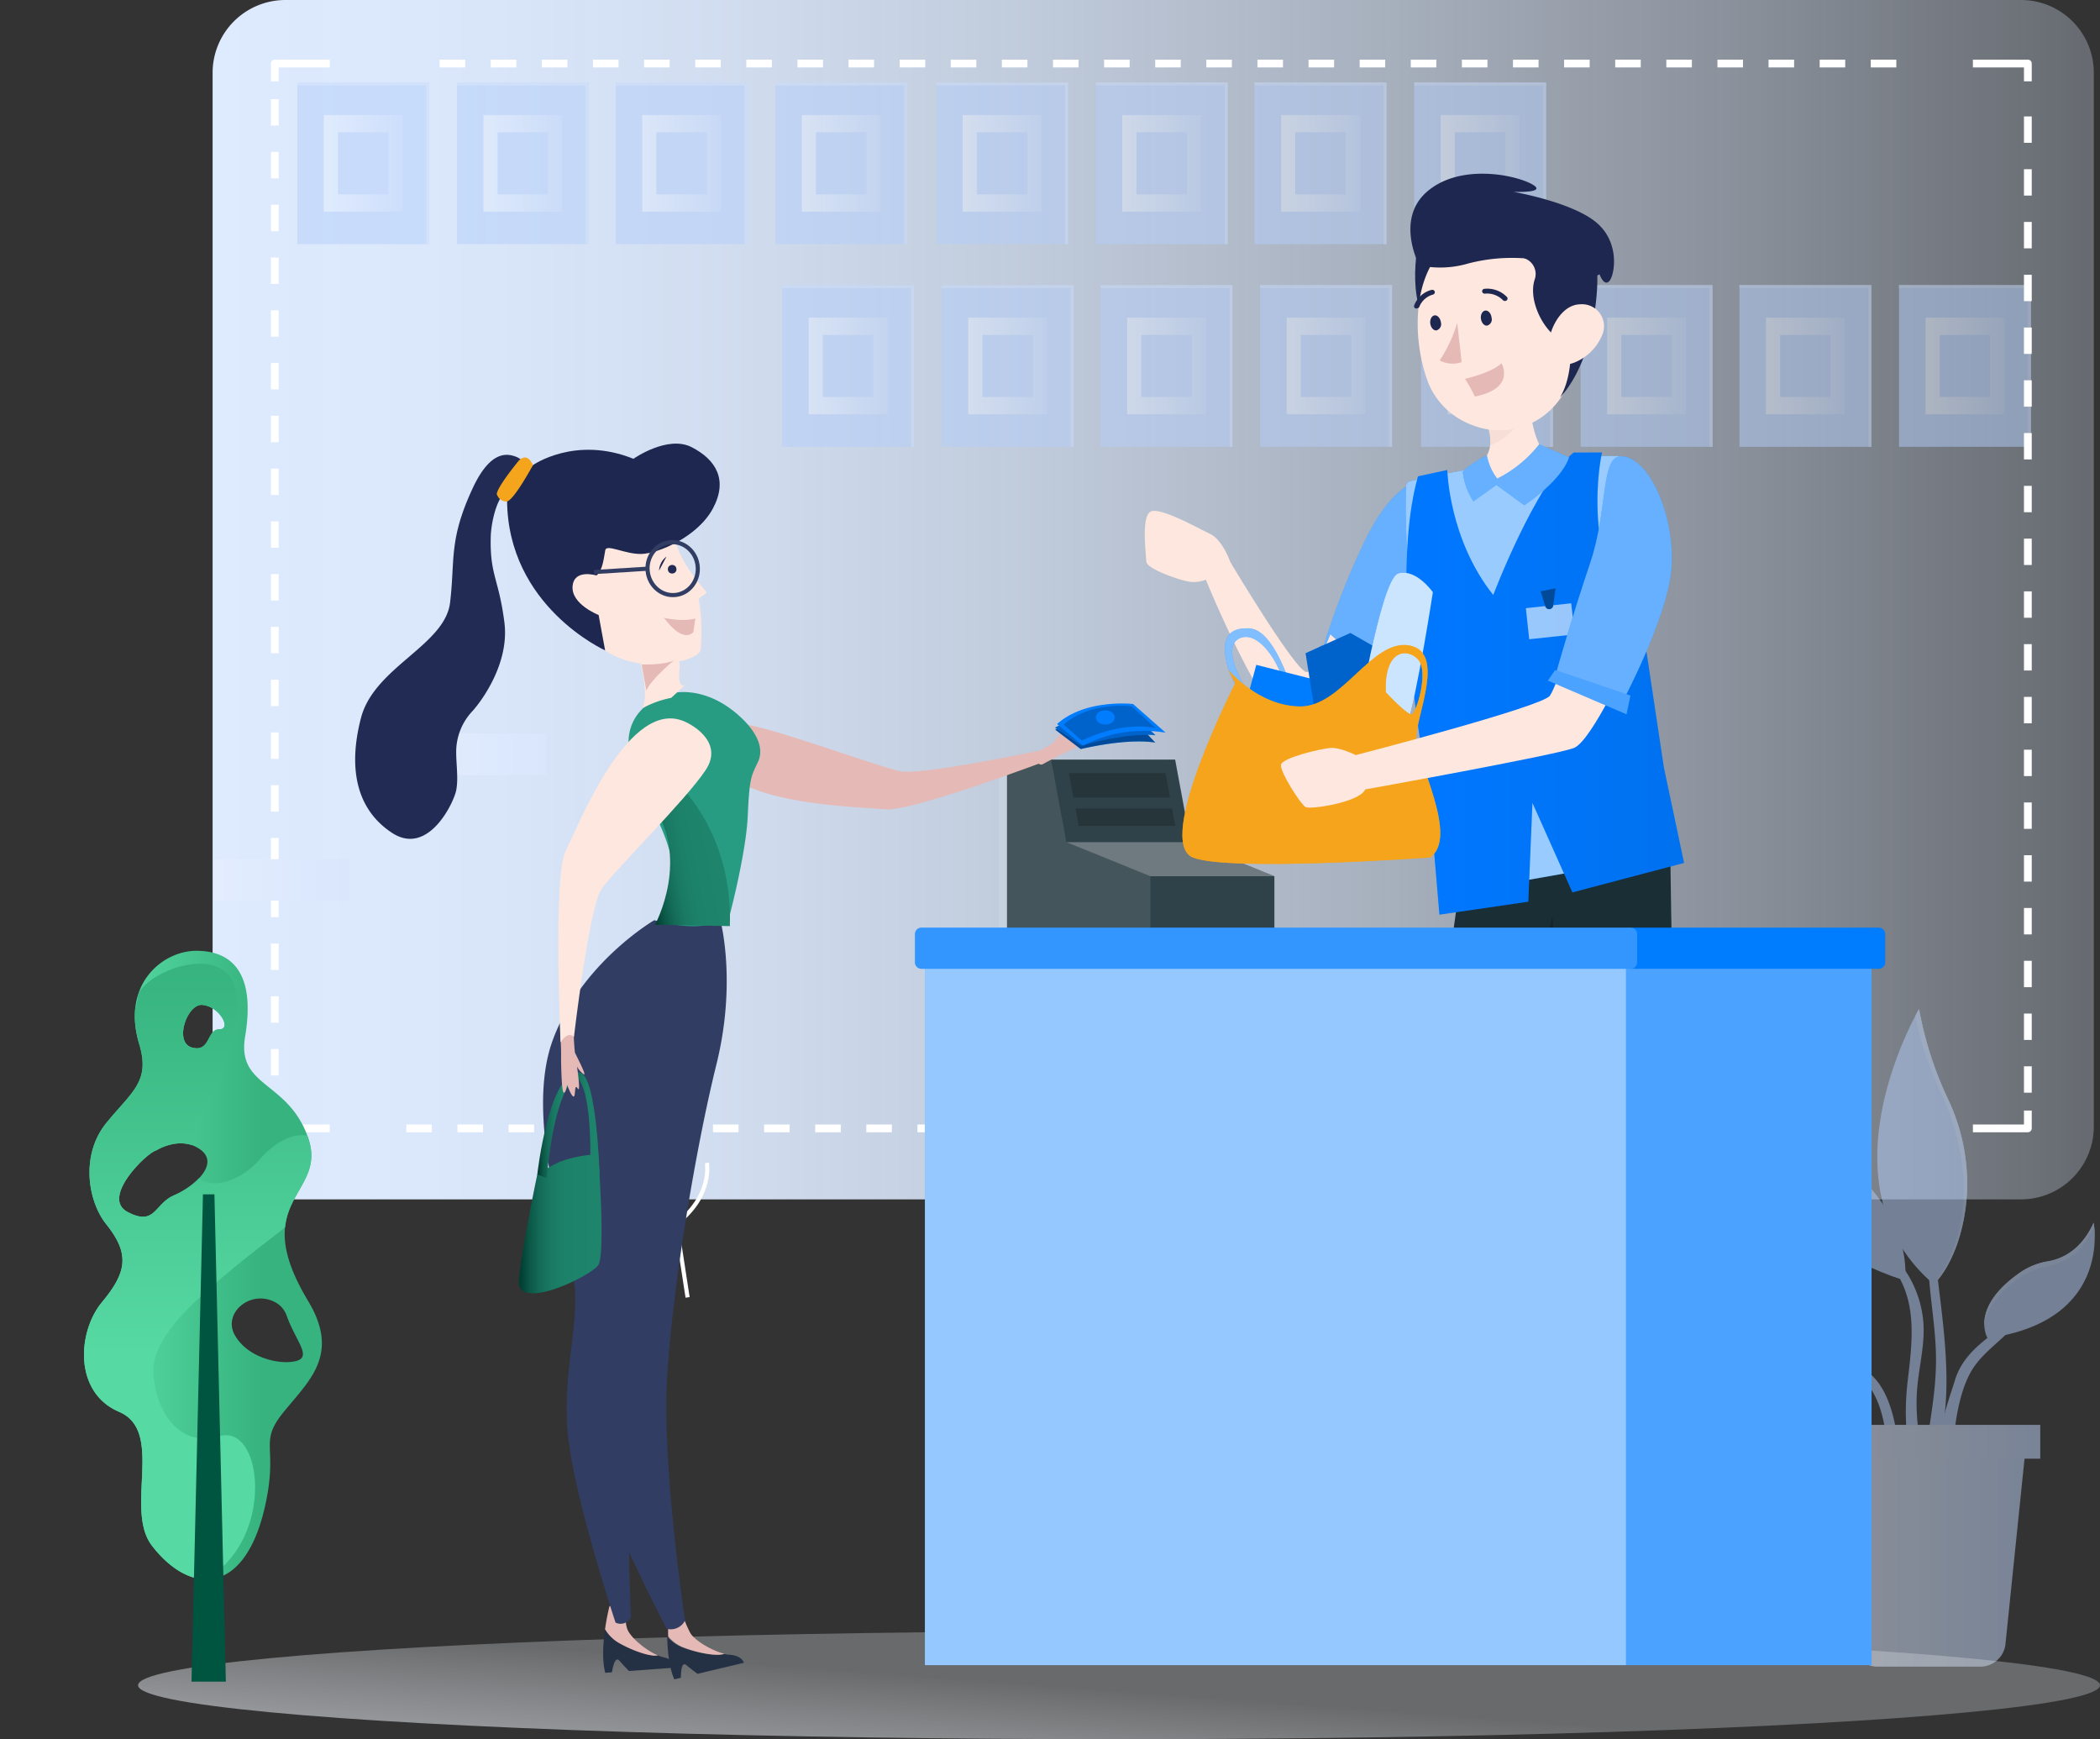 <svg xmlns="http://www.w3.org/2000/svg" xmlns:xlink="http://www.w3.org/1999/xlink" viewBox="0 0 507.83 420.534"><rect x="0" y="0" width="507.83" height="420.534" fill="#333333" stroke="none"/><defs><linearGradient id="b209d393-6e9f-41e7-9b50-b031e003375a" x1="-10.623" y1="357.897" x2="46.904" y2="357.897" gradientUnits="userSpaceOnUse"><stop offset="0.379" stop-color="#57d9a3"/><stop offset="1" stop-color="#36b37e"/></linearGradient><linearGradient id="e05b24f6-d194-46b0-8f41-f62e8d4bb49d" x1="51.413" y1="145" x2="506.332" y2="145" gradientUnits="userSpaceOnUse"><stop offset="0" stop-color="#deebff"/><stop offset="0.12" stop-color="#deebff" stop-opacity="0.98"/><stop offset="0.28" stop-color="#deebff" stop-opacity="0.92"/><stop offset="0.44" stop-color="#deebff" stop-opacity="0.82"/><stop offset="0.62" stop-color="#deebff" stop-opacity="0.68"/><stop offset="0.81" stop-color="#deebff" stop-opacity="0.51"/><stop offset="1" stop-color="#deebff" stop-opacity="0.3"/></linearGradient><linearGradient id="a9fc60d4-34ea-4f09-a5aa-98d36a122e4e" x1="116.9" y1="39.49" x2="135.959" y2="39.49" gradientUnits="userSpaceOnUse"><stop offset="0" stop-color="#e3edfe"/><stop offset="1" stop-color="#bfd5fb"/></linearGradient><linearGradient id="b5a81921-4a65-4a79-88dd-bf0305f16a6e" x1="78.31" y1="39.49" x2="97.368" y2="39.49" xlink:href="#a9fc60d4-34ea-4f09-a5aa-98d36a122e4e"/><linearGradient id="b40f6878-5b1e-420e-afd4-921c6a759ce6" x1="193.9" y1="39.49" x2="212.959" y2="39.49" xlink:href="#a9fc60d4-34ea-4f09-a5aa-98d36a122e4e"/><linearGradient id="fe498595-b675-4187-94d6-59bfbe2ff393" x1="155.31" y1="39.49" x2="174.368" y2="39.49" xlink:href="#a9fc60d4-34ea-4f09-a5aa-98d36a122e4e"/><linearGradient id="fa0f2d13-c7ab-4083-aba9-d686ffb94181" x1="271.4" y1="39.49" x2="290.459" y2="39.49" xlink:href="#a9fc60d4-34ea-4f09-a5aa-98d36a122e4e"/><linearGradient id="b557a331-aa17-4944-abd1-7618f26e235f" x1="232.81" y1="39.49" x2="251.868" y2="39.49" xlink:href="#a9fc60d4-34ea-4f09-a5aa-98d36a122e4e"/><linearGradient id="e09c04ae-6450-46b6-8c48-efc8875a44b5" x1="348.4" y1="39.49" x2="367.459" y2="39.49" xlink:href="#a9fc60d4-34ea-4f09-a5aa-98d36a122e4e"/><linearGradient id="adca04a7-c872-4aaa-a9ae-9426661bcfec" x1="309.81" y1="39.49" x2="328.868" y2="39.49" xlink:href="#a9fc60d4-34ea-4f09-a5aa-98d36a122e4e"/><linearGradient id="e19c6f69-a594-42b1-93fe-cf2e481b5b07" x1="234.15" y1="88.49" x2="253.209" y2="88.49" xlink:href="#a9fc60d4-34ea-4f09-a5aa-98d36a122e4e"/><linearGradient id="fbe63766-e38d-422c-a999-bf87fc075356" x1="195.56" y1="88.49" x2="214.618" y2="88.49" xlink:href="#a9fc60d4-34ea-4f09-a5aa-98d36a122e4e"/><linearGradient id="bbbcfb68-ddcd-4d97-aa97-d39613ccd54a" x1="311.15" y1="88.49" x2="330.209" y2="88.49" xlink:href="#a9fc60d4-34ea-4f09-a5aa-98d36a122e4e"/><linearGradient id="e3a6b234-c436-4aae-bdda-36fb7e377857" x1="272.56" y1="88.49" x2="291.618" y2="88.49" xlink:href="#a9fc60d4-34ea-4f09-a5aa-98d36a122e4e"/><linearGradient id="e0627275-35fa-4296-8bc9-472e6fd5f27b" x1="388.65" y1="88.49" x2="407.709" y2="88.49" xlink:href="#a9fc60d4-34ea-4f09-a5aa-98d36a122e4e"/><linearGradient id="a325b3ee-18bf-429f-8b62-6e840377039a" x1="350.06" y1="88.49" x2="369.118" y2="88.49" xlink:href="#a9fc60d4-34ea-4f09-a5aa-98d36a122e4e"/><linearGradient id="eb6fb7c1-d120-41e7-a249-6267d2c0ae76" x1="465.65" y1="88.49" x2="484.709" y2="88.49" xlink:href="#a9fc60d4-34ea-4f09-a5aa-98d36a122e4e"/><linearGradient id="e8d0b552-2c58-4f63-9578-50812af4b00f" x1="427.06" y1="88.49" x2="446.118" y2="88.49" xlink:href="#a9fc60d4-34ea-4f09-a5aa-98d36a122e4e"/><linearGradient id="e7c3d682-812f-4036-a537-2b780ce5dcf7" x1="424.926" y1="426.909" x2="473.873" y2="426.909" xlink:href="#a9fc60d4-34ea-4f09-a5aa-98d36a122e4e"/><linearGradient id="bc9fb2c1-dc58-40bc-b44a-1b4f75383c27" x1="438.045" y1="348.617" x2="493.38" y2="348.617" xlink:href="#a9fc60d4-34ea-4f09-a5aa-98d36a122e4e"/><linearGradient id="b29c6799-c537-4055-b971-3de5cb92e1e8" x1="99.465" y1="182.394" x2="132.164" y2="182.394" gradientUnits="userSpaceOnUse"><stop offset="0" stop-color="#e3edfe"/><stop offset="1" stop-color="#d9e6fc"/></linearGradient><linearGradient id="fcd49a74-d621-4427-ba8f-69bd142cbedc" x1="51.688" y1="212.762" x2="84.387" y2="212.762" xlink:href="#b29c6799-c537-4055-b971-3de5cb92e1e8"/><linearGradient id="ab9b5536-4caa-4b05-9ff0-cdb4d0daffe9" x1="255.205" y1="54.745" x2="250.561" y2="-7.72" gradientTransform="matrix(1, 0, 0, -1, 16.313, 450)" gradientUnits="userSpaceOnUse"><stop offset="0.21" stop-color="#e5e8ec" stop-opacity="0.3"/><stop offset="0.79" stop-color="#cfd4db" stop-opacity="0.8"/></linearGradient><clipPath id="a3e7d8b5-d9cd-460a-8a07-a96784e122bb" transform="translate(16.313 -52)"><path d="M58.197,366.573c-14.888-24.746,4.847-25.63,0-39.476-4.862-13.889-17.312-12.079-15.234-24.452C45.599,286.939,39.5,281.897,31.19,281.897s-18.175,8.252-13.849,22.515c2.77,9.133-1.731,11.489-7.963,19.149s-4.501,18.854,0,24.452c5.813,7.229,4.912,11.707-1.039,18.854-5.886,7.07-6.925,21.8,4.155,26.514s1.151,23.603,7.963,32.406c9.348,12.079,22.505,12.079,27.352-9.722,3.247-14.603-1.731-15.025,4.501-22.684S65.958,379.473,58.197,366.573ZM14.571,345.067c-6.707-3.516,4.894-14.536,6.843-14.868,0,0,5.81-3.75,10.684-.267,4.875,3.483-1.519,9.058-6.315,11.082C20.987,343.039,21.278,348.583,14.571,345.067Zm22.159-44.19c-3.116,0-2.077,5.597-6.578,4.419s-1.244-10.571,2.424-10.311C36.73,295.279,39.846,300.877,36.73,300.877Zm3.696,73.865c-2.834-5.165,3.581-10.804,9.444-8.045a5.831,5.831,0,0,1,3.132,3.411c2.424,6.776,6.925,10.606,1.039,11.195C49.905,381.717,43.203,379.803,40.426,374.742Z" fill="url(#b209d393-6e9f-41e7-9b50-b031e003375a)"/></clipPath><linearGradient id="e78dccdc-be7c-4a99-9190-d0fe5365d69c" x1="23.153" y1="436.802" x2="23.153" y2="285.031" xlink:href="#b209d393-6e9f-41e7-9b50-b031e003375a"/><linearGradient id="e1bf85cc-b737-441d-a477-453c3e040734" x1="398.459" y1="312.203" x2="432.463" y2="312.203" xlink:href="#a9fc60d4-34ea-4f09-a5aa-98d36a122e4e"/><linearGradient id="a028e393-3a4f-4a4b-a42e-d3e36d21ca74" x1="416.552" y1="278.39" x2="423.013" y2="278.39" xlink:href="#a9fc60d4-34ea-4f09-a5aa-98d36a122e4e"/><linearGradient id="f35b4444-a1a3-485e-bc9a-bdd7bb5bf6cc" x1="432.227" y1="278.39" x2="438.689" y2="278.39" xlink:href="#a9fc60d4-34ea-4f09-a5aa-98d36a122e4e"/><linearGradient id="efd9f3a0-06f4-4368-9f23-cfcf037ae7d9" x1="392.446" y1="309.767" x2="423.919" y2="309.767" xlink:href="#a9fc60d4-34ea-4f09-a5aa-98d36a122e4e"/><linearGradient id="a90793bc-70b7-4e1c-95b7-595024670512" x1="394.309" y1="307.273" x2="418.581" y2="307.273" xlink:href="#a9fc60d4-34ea-4f09-a5aa-98d36a122e4e"/><linearGradient id="e0877370-adf9-4bbe-8bdf-bc142c7fe5ef" x1="395.657" y1="309.886" x2="418.131" y2="309.886" xlink:href="#a9fc60d4-34ea-4f09-a5aa-98d36a122e4e"/><linearGradient id="bbbc8e38-e7a8-4ffd-8a18-5811e1f559bb" x1="396.289" y1="312.498" x2="417.541" y2="312.498" xlink:href="#a9fc60d4-34ea-4f09-a5aa-98d36a122e4e"/><linearGradient id="e8ba99d9-0bc5-4f21-baad-146d75bdb5b0" x1="323.783" y1="217.283" x2="390.932" y2="217.283" gradientUnits="userSpaceOnUse"><stop offset="0.1" stop-color="#0065ff"/><stop offset="1" stop-color="#0049b0"/></linearGradient><linearGradient id="b0e11eb1-521c-4492-85f0-8c6510f427fb" x1="225.159" y1="254.435" x2="244.242" y2="254.435" gradientTransform="translate(-131.1 54.637) rotate(-11.179)" gradientUnits="userSpaceOnUse"><stop offset="0.025" stop-color="#023f32"/><stop offset="0.026" stop-color="#023f32"/><stop offset="0.136" stop-color="#0c5847"/><stop offset="0.258" stop-color="#146c58"/><stop offset="0.399" stop-color="#1a7a63"/><stop offset="0.574" stop-color="#1d826a"/><stop offset="0.89" stop-color="#1e846c"/></linearGradient><linearGradient id="bc08ae8d-c7bb-48a8-981b-a5d4415c56f3" x1="121.514" y1="323.689" x2="128.671" y2="323.689" gradientTransform="matrix(1, 0, 0, 1, 0, 0)" xlink:href="#b0e11eb1-521c-4492-85f0-8c6510f427fb"/><linearGradient id="e7a3fff8-5253-4605-be33-7c971d4d722b" x1="109.144" y1="347.919" x2="129.162" y2="347.919" gradientTransform="matrix(1, 0, 0, 1, 0, 0)" xlink:href="#b0e11eb1-521c-4492-85f0-8c6510f427fb"/><linearGradient id="b64bb542-4224-4d63-bbb3-f3910f5e7678" x1="113.611" y1="324.088" x2="124.036" y2="324.088" gradientTransform="matrix(1, 0, 0, 1, 0, 0)" xlink:href="#b0e11eb1-521c-4492-85f0-8c6510f427fb"/></defs><g id="bec220da-29b3-4eee-98da-b1b82cfc7649" data-name="Layer 2"><path d="M69.014,0H488.73a17.601,17.601,0,0,1,17.601,17.601V272.399A17.601,17.601,0,0,1,488.73,290H69.014a17.601,17.601,0,0,1-17.601-17.601V17.601A17.601,17.601,0,0,1,69.014,0Z" fill="url(#e05b24f6-d194-46b0-8f41-f62e8d4bb49d)"/><g opacity="0.5"><rect x="110.488" y="19.945" width="31.884" height="39.089" fill="#b3cdfa"/><polygon points="110.488 19.945 110.488 20.658 141.658 20.658 141.658 59.034 142.371 59.034 142.371 19.945 110.488 19.945" fill="#cadcfb"/><rect x="116.9" y="27.807" width="19.059" height="23.366" fill="url(#a9fc60d4-34ea-4f09-a5aa-98d36a122e4e)"/><rect x="120.316" y="31.995" width="12.226" height="14.99" fill="#b3cdfa"/><rect x="71.897" y="19.945" width="31.884" height="39.089" fill="#b3cdfa"/><polygon points="71.897 19.945 71.897 20.658 103.068 20.658 103.068 59.034 103.781 59.034 103.781 19.945 71.897 19.945" fill="#cadcfb"/><rect x="78.31" y="27.807" width="19.059" height="23.366" fill="url(#b5a81921-4a65-4a79-88dd-bf0305f16a6e)"/><rect x="81.726" y="31.995" width="12.226" height="14.99" fill="#b3cdfa"/></g><g opacity="0.5"><rect x="187.488" y="19.945" width="31.884" height="39.089" fill="#b3cdfa"/><polygon points="187.488 19.945 187.488 20.658 218.658 20.658 218.658 59.034 219.371 59.034 219.371 19.945 187.488 19.945" fill="#cadcfb"/><rect x="193.9" y="27.807" width="19.059" height="23.366" fill="url(#b40f6878-5b1e-420e-afd4-921c6a759ce6)"/><rect x="197.316" y="31.995" width="12.226" height="14.99" fill="#b3cdfa"/><rect x="148.897" y="19.945" width="31.884" height="39.089" fill="#b3cdfa"/><polygon points="148.897 19.945 148.897 20.658 180.068 20.658 180.068 59.034 180.781 59.034 180.781 19.945 148.897 19.945" fill="#cadcfb"/><rect x="155.31" y="27.807" width="19.059" height="23.366" fill="url(#fe498595-b675-4187-94d6-59bfbe2ff393)"/><rect x="158.726" y="31.995" width="12.226" height="14.99" fill="#b3cdfa"/></g><g opacity="0.5"><rect x="264.988" y="19.945" width="31.884" height="39.089" fill="#b3cdfa"/><polygon points="264.988 19.945 264.988 20.658 296.158 20.658 296.158 59.034 296.871 59.034 296.871 19.945 264.988 19.945" fill="#cadcfb"/><rect x="271.4" y="27.807" width="19.059" height="23.366" fill="url(#fa0f2d13-c7ab-4083-aba9-d686ffb94181)"/><rect x="274.816" y="31.995" width="12.226" height="14.99" fill="#b3cdfa"/><rect x="226.397" y="19.945" width="31.884" height="39.089" fill="#b3cdfa"/><polygon points="226.397 19.945 226.397 20.658 257.568 20.658 257.568 59.034 258.281 59.034 258.281 19.945 226.397 19.945" fill="#cadcfb"/><rect x="232.81" y="27.807" width="19.059" height="23.366" fill="url(#b557a331-aa17-4944-abd1-7618f26e235f)"/><rect x="236.226" y="31.995" width="12.226" height="14.99" fill="#b3cdfa"/></g><g opacity="0.5"><rect x="341.988" y="19.945" width="31.884" height="39.089" fill="#b3cdfa"/><polygon points="341.988 19.945 341.988 20.658 373.158 20.658 373.158 59.034 373.871 59.034 373.871 19.945 341.988 19.945" fill="#cadcfb"/><rect x="348.4" y="27.807" width="19.059" height="23.366" fill="url(#e09c04ae-6450-46b6-8c48-efc8875a44b5)"/><rect x="351.816" y="31.995" width="12.226" height="14.99" fill="#b3cdfa"/><rect x="303.397" y="19.945" width="31.884" height="39.089" fill="#b3cdfa"/><polygon points="303.397 19.945 303.397 20.658 334.568 20.658 334.568 59.034 335.281 59.034 335.281 19.945 303.397 19.945" fill="#cadcfb"/><rect x="309.81" y="27.807" width="19.059" height="23.366" fill="url(#adca04a7-c872-4aaa-a9ae-9426661bcfec)"/><rect x="313.226" y="31.995" width="12.226" height="14.99" fill="#b3cdfa"/></g><polygon points="308.175 231.75 243.516 231.75 243.516 183.677 284.175 183.677 287.868 203.626 308.175 211.866 308.175 231.75" fill="#1a2e35"/><polygon points="308.175 231.75 243.516 231.75 243.516 183.677 284.175 183.677 287.868 203.626 308.175 211.866 308.175 231.75" fill="#fff" opacity="0.1" style="isolation:isolate"/><polygon points="278.175 231.75 241.516 231.75 241.516 183.677 254.175 183.677 257.868 203.626 278.175 211.866 278.175 231.75" fill="#fff" opacity="0.1" style="isolation:isolate"/><polygon points="282.941 192.849 281.848 186.936 258.487 186.936 259.58 192.849 282.941 192.849" opacity="0.2" style="isolation:isolate"/><polygon points="260.067 195.486 260.846 199.706 284.21 199.706 283.429 195.486 260.067 195.486" opacity="0.2" style="isolation:isolate"/><polygon points="257.868 203.626 287.868 203.626 308.175 211.866 278.175 211.866 257.868 203.626" fill="#fff" opacity="0.3" style="isolation:isolate"/><g opacity="0.5"><rect x="227.738" y="68.945" width="31.884" height="39.089" fill="#b3cdfa"/><polygon points="227.738 68.945 227.738 69.658 258.908 69.658 258.908 108.034 259.621 108.034 259.621 68.945 227.738 68.945" fill="#cadcfb"/><rect x="234.15" y="76.807" width="19.059" height="23.366" fill="url(#e19c6f69-a594-42b1-93fe-cf2e481b5b07)"/><rect x="237.566" y="80.995" width="12.226" height="14.99" fill="#b3cdfa"/><rect x="189.147" y="68.945" width="31.884" height="39.089" fill="#b3cdfa"/><polygon points="189.147 68.945 189.147 69.658 220.318 69.658 220.318 108.034 221.031 108.034 221.031 68.945 189.147 68.945" fill="#cadcfb"/><rect x="195.56" y="76.807" width="19.059" height="23.366" fill="url(#fbe63766-e38d-422c-a999-bf87fc075356)"/><rect x="198.976" y="80.995" width="12.226" height="14.99" fill="#b3cdfa"/></g><g opacity="0.5"><rect x="304.738" y="68.945" width="31.884" height="39.089" fill="#b3cdfa"/><polygon points="304.738 68.945 304.738 69.658 335.908 69.658 335.908 108.034 336.621 108.034 336.621 68.945 304.738 68.945" fill="#cadcfb"/><rect x="311.15" y="76.807" width="19.059" height="23.366" fill="url(#bbbcfb68-ddcd-4d97-aa97-d39613ccd54a)"/><rect x="314.566" y="80.995" width="12.226" height="14.99" fill="#b3cdfa"/><rect x="266.147" y="68.945" width="31.884" height="39.089" fill="#b3cdfa"/><polygon points="266.147 68.945 266.147 69.658 297.318 69.658 297.318 108.034 298.031 108.034 298.031 68.945 266.147 68.945" fill="#cadcfb"/><rect x="272.56" y="76.807" width="19.059" height="23.366" fill="url(#e3a6b234-c436-4aae-bdda-36fb7e377857)"/><rect x="275.976" y="80.995" width="12.226" height="14.99" fill="#b3cdfa"/></g><g opacity="0.5"><rect x="382.238" y="68.945" width="31.884" height="39.089" fill="#b3cdfa"/><polygon points="382.238 68.945 382.238 69.658 413.408 69.658 413.408 108.034 414.121 108.034 414.121 68.945 382.238 68.945" fill="#cadcfb"/><rect x="388.65" y="76.807" width="19.059" height="23.366" fill="url(#e0627275-35fa-4296-8bc9-472e6fd5f27b)"/><rect x="392.066" y="80.995" width="12.226" height="14.99" fill="#b3cdfa"/><rect x="343.647" y="68.945" width="31.884" height="39.089" fill="#b3cdfa"/><polygon points="343.647 68.945 343.647 69.658 374.818 69.658 374.818 108.034 375.531 108.034 375.531 68.945 343.647 68.945" fill="#cadcfb"/><rect x="350.06" y="76.807" width="19.059" height="23.366" fill="url(#a325b3ee-18bf-429f-8b62-6e840377039a)"/><rect x="353.476" y="80.995" width="12.226" height="14.99" fill="#b3cdfa"/></g><g opacity="0.5"><rect x="459.238" y="68.945" width="31.884" height="39.089" fill="#b3cdfa"/><polygon points="459.238 68.945 459.238 69.658 490.408 69.658 490.408 108.034 491.121 108.034 491.121 68.945 459.238 68.945" fill="#cadcfb"/><rect x="465.65" y="76.807" width="19.059" height="23.366" fill="url(#eb6fb7c1-d120-41e7-a249-6267d2c0ae76)"/><rect x="469.066" y="80.995" width="12.226" height="14.99" fill="#b3cdfa"/><rect x="420.647" y="68.945" width="31.884" height="39.089" fill="#b3cdfa"/><polygon points="420.647 68.945 420.647 69.658 451.818 69.658 451.818 108.034 452.531 108.034 452.531 68.945 420.647 68.945" fill="#cadcfb"/><rect x="427.06" y="76.807" width="19.059" height="23.366" fill="url(#e8d0b552-2c58-4f63-9578-50812af4b00f)"/><rect x="430.476" y="80.995" width="12.226" height="14.99" fill="#b3cdfa"/></g><polyline points="79.742 272.835 66.454 272.835 66.454 268.526" fill="none" stroke="#fff" stroke-linejoin="round" stroke-width="1.88"/><line x1="66.454" y1="260.042" x2="66.454" y2="23.842" fill="none" stroke="#fff" stroke-linejoin="round" stroke-width="1.88" stroke-dasharray="6.38 6.38"/><polyline points="66.454 19.667 66.454 15.358 79.742 15.358" fill="none" stroke="#fff" stroke-linejoin="round" stroke-width="1.88"/><line x1="106.317" y1="15.358" x2="463.806" y2="15.358" fill="none" stroke="#fff" stroke-linejoin="round" stroke-width="1.88" stroke-dasharray="6.18 6.18"/><polyline points="477.094 15.358 490.382 15.358 490.382 19.667" fill="none" stroke="#fff" stroke-linejoin="round" stroke-width="1.88"/><line x1="490.382" y1="28.151" x2="490.382" y2="264.216" fill="none" stroke="#fff" stroke-linejoin="round" stroke-width="1.88" stroke-dasharray="6.38 6.38"/><polyline points="490.382 268.526 490.382 272.835 477.094 272.835" fill="none" stroke="#fff" stroke-linejoin="round" stroke-width="1.88"/><line x1="450.518" y1="272.835" x2="93.029" y2="272.835" fill="none" stroke="#fff" stroke-linejoin="round" stroke-width="1.88" stroke-dasharray="6.18 6.18"/><g opacity="0.5"><path d="M444.447,361.622s-37.706-9.81-39.082-45.427c0,0,7.156,9.877,17.339,12.271C422.704,328.466,445.548,340.304,444.447,361.622Z" transform="translate(16.313 -52)" fill="#b3cdfa"/><path d="M489.979,347.654s4.707,23.802-25.652,27.897c0,0-4.548-7.36,8.123-16.034a16.73,16.73,0,0,1,6.614-2.555C482.077,356.43,486.919,354.476,489.979,347.654Z" transform="translate(16.313 -52)" fill="#b3cdfa"/><path d="M472.449,360.711a16.739,16.739,0,0,1,6.614-2.555c3.014-.532,7.856-2.486,10.916-9.308a18.651,18.651,0,0,1,.254,2.806,20.591,20.591,0,0,0-.254-4.001c-3.06,6.822-7.902,8.776-10.916,9.308a16.742,16.742,0,0,0-6.614,2.555c-7.949,5.441-9.12,10.363-8.89,13.278C463.739,369.825,465.496,365.471,472.449,360.711Z" transform="translate(16.313 -52)" fill="#c2d7fb"/><path d="M447.764,296.005s-24.943,42.195,3.563,66.521c0,0,6.11-5.417,7.769-19.083a47.458,47.458,0,0,0-4.577-26.185A87.363,87.363,0,0,1,447.764,296.005Z" transform="translate(16.313 -52)" fill="#b3cdfa"/><path d="M454.52,317.258a87.368,87.368,0,0,1-6.755-21.253s.011-.183-.932,1.703a81.205,81.205,0,0,0,5.919,17.86c3.88,8.054,6.711,19.206,5.617,28.22-1.238,10.196-5.234,16.55-7.041,18.738.397.366-.419-.358,0-0,0,0,6.11-5.417,7.769-19.082A47.455,47.455,0,0,0,454.52,317.258Z" transform="translate(16.313 -52)" fill="#c2d7fb"/><path d="M410.991,353.29S397.229,349.997,392,370.65c0,0,14.862-12.571,17.89-2.394,0,0,6.881,11.972,17.615,11.374C427.504,379.629,428.054,353.888,410.991,353.29Z" transform="translate(16.313 -52)" fill="#b3cdfa"/><path d="M410.99,354.484c14.851.521,16.359,20.079,16.501,25.144.004-0.0.008.001.012 0,0,0,.55-25.741-16.514-26.339,0,0-13.761-3.292-18.99,17.36,0,0,.173-.143.424-.344C397.932,351.369,410.99,354.484,410.99,354.484Z" transform="translate(16.313 -52)" fill="#c2d7fb"/><path d="M424.387,376.666c2.332,3.427,5.526,5.225,8.621,7.717,6.676,5.376,6.951,15.437,7.556,23.727a1.251,1.251,0,1,0,2.5,0c-.067-6.775-1-15.639-4.779-21.253-3.288-4.886-9.136-6.619-12.884-11.041-.486-.574-1.455.201-1.013.85Z" transform="translate(16.313 -52)" fill="#b3cdfa"/><path d="M437.6,354.236c9.715,8.863,8.988,18.732,7.461,31.24-1.007,8.249-.664,17.107,2.583,24.736.502,1.181,2.0.289,1.813-.831-1.173-7-2.672-13.653-2.21-20.857.371-5.788,2.069-11.422,1.512-17.264A26.231,26.231,0,0,0,438.508,352.955c-.685-.538-1.561.686-.909,1.281Z" transform="translate(16.313 -52)" fill="#b3cdfa"/><path d="M450.078,352.089c-.679,9.29,1.626,18.487,1.777,27.784.154,9.49-2.125,18.371-2.976,27.692a.786.786,0,0,0,1.473.434c7.558-17.381,2.47-37.818.984-55.91a.63.63,0,1,0-1.258,0Z" transform="translate(16.313 -52)" fill="#b3cdfa"/><path d="M471.847,369.655c-5.541,4.854-13.092,8.362-15.414,16.097-1.467,4.887-6.329,17.033-1.786,21.092a.656.656,0,0,0,1.115-.502c.195-6.999,1.143-16.844,4.652-22.843,2.974-5.085,8.788-8.136,12.219-13.185.364-.536-.381-1.013-.785-.659Z" transform="translate(16.313 -52)" fill="#b3cdfa"/><path d="M462.787,454.989H437.498a6.119,6.119,0,0,1-5.873-5.534l-6.699-50.626h48.948l-5.189,50.425A6.139,6.139,0,0,1,462.787,454.989Z" transform="translate(16.313 -52)" fill="url(#e7c3d682-812f-4036-a537-2b780ce5dcf7)"/><rect x="438.045" y="344.528" width="55.335" height="8.178" fill="url(#bc9fb2c1-dc58-40bc-b44a-1b4f75383c27)"/></g><rect x="99.465" y="177.378" width="32.699" height="10.031" fill="url(#b29c6799-c537-4055-b971-3de5cb92e1e8)"/><rect x="51.688" y="207.746" width="32.699" height="10.031" fill="url(#fcd49a74-d621-4427-ba8f-69bd142cbedc)"/><ellipse cx="270.61" cy="407.479" rx="237.22" ry="13.055" fill="url(#ab9b5536-4caa-4b05-9ff0-cdb4d0daffe9)"/><path d="M58.197,366.573c-14.888-24.746,4.847-25.63,0-39.476-4.862-13.889-17.312-12.079-15.234-24.452C45.599,286.939,39.5,281.897,31.19,281.897s-18.175,8.252-13.849,22.515c2.77,9.133-1.731,11.489-7.963,19.149s-4.501,18.854,0,24.452c5.813,7.229,4.912,11.707-1.039,18.854-5.886,7.07-6.925,21.8,4.155,26.514s1.151,23.603,7.963,32.406c9.348,12.079,22.505,12.079,27.352-9.722,3.247-14.603-1.731-15.025,4.501-22.684S65.958,379.473,58.197,366.573ZM14.571,345.067c-6.707-3.516,4.894-14.536,6.843-14.868,0,0,5.81-3.75,10.684-.267,4.875,3.483-1.519,9.058-6.315,11.082C20.987,343.039,21.278,348.583,14.571,345.067Zm22.159-44.19c-3.116,0-2.077,5.597-6.578,4.419s-1.244-10.571,2.424-10.311C36.73,295.279,39.846,300.877,36.73,300.877Zm3.696,73.865c-2.834-5.165,3.581-10.804,9.444-8.045a5.831,5.831,0,0,1,3.132,3.411c2.424,6.776,6.925,10.606,1.039,11.195C49.905,381.717,43.203,379.803,40.426,374.742Z" transform="translate(16.313 -52)" fill="url(#b209d393-6e9f-41e7-9b50-b031e003375a)"/><g clip-path="url(#a3e7d8b5-d9cd-460a-8a07-a96784e122bb)"><path d="M16.995,293.217c.346-7.66,39.517-21.566,17.312,23.568-12.464,25.336,4.249,24.662,12.118,15.614,12.811-14.73,27.023.556,3.809,18.265-20.081,15.319-29.43,24.452-29.43,32.701s5.368,19.053,15.927,15.908c13.849-4.124,14.542,45.074-24.236,36.53-19.129-4.214-29.776-16.203-28.737-54.501S16.649,300.877,16.995,293.217Z" transform="translate(16.313 -52)" fill="url(#e78dccdc-be7c-4a99-9190-d0fe5365d69c)"/></g><polygon points="51.85 288.78 54.62 406.62 46.31 406.62 49.08 288.78 51.85 288.78" fill="#005541"/><path d="M423.443,326.13H402.059a3.6,3.6,0,0,1,0-7.2h14.568a2.577,2.577,0,0,0,2.519-2.064l3.73-18.589h8.407a1.18,1.18,0,1,1,0,2.36h-6.474l-3.35,16.694a4.943,4.943,0,0,1-4.833,3.96H402.059a1.24,1.24,0,0,0,0,2.481h21.384a1.18,1.18,0,1,1,0,2.36Z" transform="translate(16.313 -52)" fill="url(#e1bf85cc-b737-441d-a477-453c3e040734)"/><circle cx="419.782" cy="278.39" r="3.231" fill="url(#a028e393-3a4f-4a4b-a42e-d3e36d21ca74)"/><circle cx="435.458" cy="278.39" r="3.231" fill="url(#f35b4444-a1a3-485e-bc9a-bdd7bb5bf6cc)"/><path d="M420.736,316.428H400.987a6.38,6.38,0,0,1-6.127-4.654l-2.414-8.668h30.462a1.011,1.011,0,0,1,0,2.023H395.109l1.699,6.102a4.351,4.351,0,0,0,4.179,3.174h19.749a1.011,1.011,0,0,1,0,2.023Z" transform="translate(16.313 -52)" fill="url(#efd9f3a0-06f4-4368-9f23-cfcf037ae7d9)"/><path d="M418.075,307.779H394.814a.506.506,0,1,1,0-1.011H418.075a.506.506,0,1,1,0,1.011Z" transform="translate(16.313 -52)" fill="url(#a90793bc-70b7-4e1c-95b7-595024670512)"/><path d="M417.625,309.38H395.657v1.011h21.968a.506.506,0,0,0,0-1.011Z" transform="translate(16.313 -52)" fill="url(#e0877370-adf9-4bbe-8bdf-bc142c7fe5ef)"/><path d="M417.036,311.992H396.289v1.011h20.746a.506.506,0,0,0,0-1.011Z" transform="translate(16.313 -52)" fill="url(#bbbc8e38-e7a8-4ffd-8a18-5811e1f559bb)"/><path d="M154.625,333.186s1.528,7.918-7.401,14.732l2.74,17.785" transform="translate(16.313 -52)" fill="none" stroke="#fff" stroke-miterlimit="10"/><g id="eecc8ac5-4e4c-434e-94c5-93cc05380142" data-name="&lt;Group&gt;"><path d="M327.962,168.133c6.93,3.532,4.944,20.511-12.761,52.225L303.069,210.54a179.951,179.951,0,0,1,11.137-28.665C321.38,167.522,327.962,168.133,327.962,168.133Z" transform="translate(16.313 -52)" fill="#007cff"/><path d="M327.962,168.133c6.93,3.532,4.944,20.511-12.761,52.225L303.069,210.54a179.951,179.951,0,0,1,11.137-28.665C321.38,167.522,327.962,168.133,327.962,168.133Z" transform="translate(16.313 -52)" fill="#fff" opacity="0.4" style="isolation:isolate"/><path d="M387.435,244.458H340.285c-4.484,24.481-18.516,111.111-8.448,188.299l15.962-1.979s-1.478-102.471,12.616-140.353c1.621,20.274,3.546,41.846,5.217,53.324,4.102,28.251,12.883,89.994,12.883,89.994h16.25s-3.322-59.098-4.859-86.864C388.225,316.736,387.5,250.649,387.435,244.458Z" transform="translate(16.313 -52)" fill="#1a2e35"/><path d="M324.591,168.38c4.876-1.138,30.588-6.862,51.342-6.055,0,0,6.668,68.383,12.928,96.175l-54.261,9.513s-12.191-68.044-10.868-98.605A1.102,1.102,0,0,1,324.591,168.38Z" transform="translate(16.313 -52)" fill="#007cff"/><path d="M324.591,168.38c4.876-1.138,30.588-6.862,51.342-6.055,0,0,6.668,68.383,12.928,96.175l-54.261,9.513s-12.191-68.044-10.868-98.605A1.102,1.102,0,0,1,324.591,168.38Z" transform="translate(16.313 -52)" fill="#fff" opacity="0.6" style="isolation:isolate"/><path d="M371.094,161.408s-6.218,26.121,10.769,48.311L386.054,237.579l4.878,23.071-26.998,7.12-9.67-21.658-.998,23.914-21.488,3.133-2.331-27.345s-3.694-21.67-4.641-33.564c0,0-3.23-27.522,1.793-45.076l7.071-1.522s.384,16.769,11.124,30.226c0,0,10.19-26.853,19.436-34.456Z" transform="translate(16.313 -52)" fill="#007cff"/><path d="M371.094,161.408s-6.218,26.121,10.769,48.311L386.054,237.579l4.878,23.071-26.998,7.12-9.67-21.658-.998,23.914-21.488,3.133-2.331-27.345s-3.694-21.67-4.641-33.564c0,0-3.23-27.522,1.793-45.076l7.071-1.522s.384,16.769,11.124,30.226c0,0,10.19-26.853,19.436-34.456Z" transform="translate(16.313 -52)" opacity="0.2" fill="url(#e8ba99d9-0bc5-4f21-baad-146d75bdb5b0)" style="isolation:isolate"/><path d="M305.39,205.39s-3.223,8.816-5.685,9.104c-2.463.289-18.497-26.6-18.497-26.6s-1.845-5.344-4.879-6.788c-2.952-1.406-12.033-6.546-14.37-5.413s-1.136,10.037-1.085,12.059c.045,1.766,7.681,4.381,9.965,4.818a7.712,7.712,0,0,0,4.452-.4s12.848,31.643,21.192,37.19c8.344,5.546,20.887-13.314,20.887-13.314Z" transform="translate(16.313 -52)" fill="#fde7de"/><polygon points="317.305 157.883 319.588 156.053 333.447 167.774 331.225 171.751 317.305 157.883" fill="#007cff"/><polygon points="317.305 157.883 319.588 156.053 333.447 167.774 331.225 171.751 317.305 157.883" fill="#fff" opacity="0.3" style="isolation:isolate"/><polygon points="362.395 394.205 353.227 395.173 351.507 375.401 360.674 374.433 362.395 394.205" fill="#fcb373"/><polygon points="408.139 393.537 399.257 393.537 398.522 372.959 407.416 372.959 408.139 393.537" fill="#fcb373"/><path d="M381.712,444.509h10.792a.78.78,0,0,1,.757.61l1.752,7.91a1.311,1.311,0,0,1-1.3,1.582c-3.492-.057-6.034-.271-10.419-.271-2.701,0-10.849.283-14.578.283s-4.215-3.684-2.69-4.023c6.848-1.492,12.001-3.56,14.194-5.526A2.146,2.146,0,0,1,381.712,444.509Z" transform="translate(16.313 -52)" fill="#1a2e35"/><path d="M378.774,446.068a2.656,2.656,0,0,1-1.706-.452,1.243,1.243,0,0,1-.441-1.13.633.633,0,0,1,.362-.588c.983-.508,3.854,1.254,4.17,1.458a.192.192,0,0,1,.102.203.215.215,0,0,1-.158.181A10.646,10.646,0,0,1,378.774,446.068Zm-1.322-1.842a.487.487,0,0,0-.271.056c-.056,0-.124.079-.136.249a.87.87,0,0,0,.282.757,4.318,4.318,0,0,0,3.164.158A8.625,8.625,0,0,0,377.452,444.226Z" transform="translate(16.313 -52)" fill="#007cff"/><path d="M381.045,445.752h-.102c-.915-.497-2.69-2.452-2.509-3.39a.689.689,0,0,1,.678-.554,1.13,1.13,0,0,1,.893.271c1.028.836,1.243,3.39,1.254,3.514a.226.226,0,0,1-.102.192A.193.193,0,0,1,381.045,445.752Zm-1.785-3.605h-.102c-.271,0-.294.158-.305.215-.113.576,1.017,2.057,1.932,2.746a4.984,4.984,0,0,0-1.051-2.78A.723.723,0,0,0,379.26,442.147Z" transform="translate(16.313 -52)" fill="#007cff"/><path d="M335.944,444.226h10.792a.78.78,0,0,1,.757.61l1.752,7.91a1.311,1.311,0,0,1-1.3,1.582c-3.492-.056-6.034-.271-10.419-.271-2.701,0-10.849.282-14.578.282s-4.215-3.684-2.69-4.023c6.848-1.492,12.001-3.56,14.194-5.526A2.147,2.147,0,0,1,335.944,444.226Z" transform="translate(16.313 -52)" fill="#1a2e35"/><path d="M333.006,445.786a2.655,2.655,0,0,1-1.706-.452,1.243,1.243,0,0,1-.441-1.13.633.633,0,0,1,.362-.588c.983-.509,3.853,1.254,4.17,1.458a.192.192,0,0,1,.102.203.215.215,0,0,1-.158.181A10.639,10.639,0,0,1,333.006,445.786Zm-1.322-1.842A.486.486,0,0,0,331.413,444c-.057,0-.124.079-.136.249a.87.87,0,0,0,.283.757,4.317,4.317,0,0,0,3.164.158A8.624,8.624,0,0,0,331.684,443.944Z" transform="translate(16.313 -52)" fill="#007cff"/><path d="M335.278,445.469h-.102c-.915-.497-2.69-2.452-2.509-3.39a.689.689,0,0,1,.678-.554,1.129,1.129,0,0,1,.893.271c1.028.836,1.243,3.39,1.254,3.514a.227.227,0,0,1-.102.192A.192.192,0,0,1,335.278,445.469Zm-1.786-3.605h-.102c-.271,0-.294.158-.305.215-.113.576,1.017,2.057,1.932,2.746a4.983,4.983,0,0,0-1.051-2.78A.722.722,0,0,0,333.492,441.864Z" transform="translate(16.313 -52)" fill="#007cff"/><polygon points="360.674 374.433 351.507 375.401 352.402 385.599 361.57 384.631 360.674 374.433" opacity="0.2" style="isolation:isolate"/><polygon points="407.416 372.97 398.522 372.97 398.906 383.581 407.8 383.581 407.416 372.97" opacity="0.2" style="isolation:isolate"/><polygon points="346.324 384.476 366.08 381.537 365.476 376.066 344.925 378.764 346.324 384.476" fill="#007cff"/><polygon points="346.324 384.476 366.08 381.537 365.476 376.066 344.925 378.764 346.324 384.476" fill="#fff" opacity="0.6" style="isolation:isolate"/><polygon points="392.872 381.875 412.038 381.875 412.038 376.145 392.149 375.772 392.872 381.875" fill="#007cff"/><polygon points="392.872 381.875 412.038 381.875 412.038 376.145 392.149 375.772 392.872 381.875" fill="#fff" opacity="0.6" style="isolation:isolate"/><path d="M360.41,290.429a126.341,126.341,0,0,0-5.266,20.398c-1.318-18.041,3.955-37.175,3.955-37.175Z" transform="translate(16.313 -52)" opacity="0.2" style="isolation:isolate"/><path d="M358.621,162.893c-3.421,4.743-14.096,5.514-14.096,5.514s-6.85-.403-5.918-2.714c3.681-1.437,5.151-3.607,5.432-6.046a11.33,11.33,0,0,0-.534-4.438,23.492,23.492,0,0,0-.835-2.365l10.817-12.209C353.132,147.259,353.514,159.226,358.621,162.893Z" transform="translate(16.313 -52)" fill="#fde7de"/><path d="M351.801,147.298c1.119,7.803-4.757,11.263-7.761,12.348a11.33,11.33,0,0,0-.534-4.438Z" transform="translate(16.313 -52)" fill="#e5b9b6" opacity="0.2" style="isolation:isolate"/><path d="M326.779,110.276s-4.077,17.032,5.299,24.268,11.709-24.8,11.709-24.8Z" transform="translate(16.313 -52)" fill="#1e274f"/><path d="M359.703,150.01a17.763,17.763,0,0,1-19.797,4.842,18.331,18.331,0,0,1-10.127-8.756,17.019,17.019,0,0,1-.771-1.708c-4.086-10.819-4.289-29.311,8.214-35.455,8.883-4.439,19.992-1.367,24.782,6.879a15.907,15.907,0,0,1,2.201,7.622C364.784,135.823,365.754,143.08,359.703,150.01Z" transform="translate(16.313 -52)" fill="#fde7de"/><path d="M344.381,128.795a1.543,1.543,0,0,1-1.086,1.935c-.72.067-1.369-.701-1.486-1.7-.117-.999.383-1.871,1.086-1.936C343.598,127.03,344.261,127.78,344.381,128.795Z" transform="translate(16.313 -52)" fill="#1e274f"/><path d="M332.129,129.954a1.554,1.554,0,0,1-1.086,1.935c-.703.065-1.369-.701-1.486-1.7s.383-1.871,1.086-1.936C331.345,128.189,332.02,129.002,332.129,129.954Z" transform="translate(16.313 -52)" fill="#1e274f"/><path d="M336.076,130.08a34.615,34.615,0,0,1-4.231,9.082,6.752,6.752,0,0,0,5.308.408Z" transform="translate(16.313 -52)" fill="#e5b9b6"/><path d="M347.778,124.759a.705.705,0,0,1-.642-.172,5.372,5.372,0,0,0-4.291-1.59.633.633,0,0,1-.736-.478.595.595,0,0,1,.516-.682l.003-0a6.616,6.616,0,0,1,5.437,1.938.559.559,0,0,1-.006.833l-.011.01A1.014,1.014,0,0,1,347.778,124.759Z" transform="translate(16.313 -52)" fill="#1e274f"/><path d="M326.432,126.538a.66.66,0,0,1-.372.06.579.579,0,0,1-.391-.75l.004-.012a6.154,6.154,0,0,1,4.218-3.747.639.639,0,0,1,.762.441l0.0.001a.605.605,0,0,1-.478.707h0a4.987,4.987,0,0,0-3.29,3.017A.656.656,0,0,1,326.432,126.538Z" transform="translate(16.313 -52)" fill="#1e274f"/><path d="M352.743,108.974l-.4,5.493a3.994,3.994,0,0,1,2.505,5.012c-1.633,4.685,1.593,11.663,5.56,14.311,0,0,.002-1.995,1.84-1.614,1.838.381,1.944,10.76-1.3,15.876,0,0,5.081-4.735,7.463-15.757,2.203-10.193,2.06-18.589-.397-22.366Z" transform="translate(16.313 -52)" fill="#1e274f"/><path d="M371.134,132.997a12.199,12.199,0,0,1-6.606,6.621c-4.066,1.708-6.778-1.515-6.227-5.403.525-3.452,3.239-8.609,7.608-8.642A5.312,5.312,0,0,1,371.134,132.997Z" transform="translate(16.313 -52)" fill="#fde7de"/><path d="M352.343,114.466a41.92,41.92,0,0,0-13.59,1.24,24.048,24.048,0,0,1-11.845.448s-5.937-11.112,1.916-17.852,20.969-4.108,25.226-1.821c4.257,2.287-4.39,1.9-4.39,1.9s13.903,2.4,19.919,7.294c6.016,4.894,4.565,12.937,3.265,14.306-1.3,1.368-2.336-1.64-2.336-1.64a16.931,16.931,0,0,1-8.271,1.62C357.048,119.82,359.219,115.582,352.343,114.466Z" transform="translate(16.313 -52)" fill="#1e274f"/><path d="M337.956,143.604a32.425,32.425,0,0,1,2.392,4.281c.299-.065.597-.129.89-.208,4.021-.969,5.541-2.649,6.007-4.218a5.041,5.041,0,0,0-.46-3.619c-1.8,1.694-5.474,2.864-7.464,3.413C338.49,143.492,337.956,143.604,337.956,143.604Z" transform="translate(16.313 -52)" fill="#e5b9b6"/><path d="M355.901,159.428a29.71,29.71,0,0,1-10.152,8.305,13.083,13.083,0,0,1-2.498-5.63s-4.047,1.934-5.833,3.965a16.037,16.037,0,0,0,2.586,7.162l5.553-3.98,6.74,4.925s8.852-5.72,10.836-11.599Z" transform="translate(16.313 -52)" fill="#007cff"/><path d="M355.901,159.428a29.71,29.71,0,0,1-10.152,8.305,13.083,13.083,0,0,1-2.498-5.63s-4.047,1.934-5.833,3.965a16.037,16.037,0,0,0,2.586,7.162l5.553-3.98,6.74,4.925s8.852-5.72,10.836-11.599Z" transform="translate(16.313 -52)" fill="#fff" opacity="0.4" style="isolation:isolate"/><path d="M285.972,203.97c-7.477-.542-6.501,5.635-5.165,10.065l5.815,13.123,11.811-.433S293.449,204.512,285.972,203.97Zm-.542,15.407c-1.73-2.844-6.718-11.723-1.409-13.24s11.594,10.294,10.077,14.845C292.582,225.533,288.86,225.015,285.43,219.377Z" transform="translate(16.313 -52)" fill="#007cff"/><path d="M285.972,203.97c-7.477-.542-6.501,5.635-5.165,10.065l5.815,13.123,11.811-.433S293.449,204.512,285.972,203.97Zm-.542,15.407c-1.73-2.844-6.718-11.723-1.409-13.24s11.594,10.294,10.077,14.845C292.582,225.533,288.86,225.015,285.43,219.377Z" transform="translate(16.313 -52)" fill="#fff" opacity="0.5" style="isolation:isolate"/><polygon points="300.118 174.4 303.802 160.762 321.681 165.283 317.111 187.836 300.118 174.4" fill="#007cff"/><polygon points="320.056 185.236 315.722 157.941 326.557 153.053 335.094 157.941 335.985 186.536 320.056 185.236" fill="#007cff"/><polygon points="320.056 185.236 315.722 157.941 326.557 153.053 335.094 157.941 335.985 186.536 320.056 185.236" opacity="0.2" style="isolation:isolate"/><path d="M311.545,229.109s5.96-37.275,10.294-38.467c4.334-1.192,8.344,4.551,8.344,4.551s-3.696,24.272-6.399,32.832C321.08,236.586,311.545,229.109,311.545,229.109Z" transform="translate(16.313 -52)" fill="#007cff"/><path d="M311.545,229.109s5.96-37.275,10.294-38.467c4.334-1.192,8.344,4.551,8.344,4.551s-3.696,24.272-6.399,32.832C321.08,236.586,311.545,229.109,311.545,229.109Z" transform="translate(16.313 -52)" fill="#fff" opacity="0.8" style="isolation:isolate"/><path d="M326.173,230.381c0-5.483,7.224-20.812-1.763-22.327-8.987-1.515-16.152,14.807-26.266,14.771-10.114-.036-17.337-8.789-17.337-8.789l1.56,3.233s-19.555,38.266-10.229,42.062c8.669,3.529,57.368,0,57.368,0C336.597,254.479,326.173,235.863,326.173,230.381Zm-1.084-5.662c-1.084.269-6.285-5.341-6.285-5.341-.433-10.165,5.093-10.856,7.802-7.93C329.315,214.372,326.173,224.449,325.089,224.718Z" transform="translate(16.313 -52)" fill="#f5a51c"/><path d="M326.173,230.381c0-5.483,7.224-20.812-1.763-22.327-8.987-1.515-16.152,14.807-26.266,14.771-10.114-.036-17.337-8.789-17.337-8.789l1.56,3.233s-19.555,38.266-10.229,42.062c8.669,3.529,57.368,0,57.368,0C336.597,254.479,326.173,235.863,326.173,230.381Zm-1.084-5.662c-1.084.269-6.285-5.341-6.285-5.341-.433-10.165,5.093-10.856,7.802-7.93C329.315,214.372,326.173,224.449,325.089,224.718Z" transform="translate(16.313 -52)" fill="#f5a51c" opacity="0.7" style="isolation:isolate"/><rect x="353.046" y="198.444" width="11.039" height="7.56" transform="translate(-3.238 -12.538) rotate(-6.133)" fill="#fff" opacity="0.6" style="isolation:isolate"/><path d="M356.247,194.976l1.133,3.631a.98.98,0,0,0,1.093.675h0a.98.98,0,0,0,.813-.832l.586-4.207Z" transform="translate(16.313 -52)" fill="#007cff"/><path d="M356.247,194.976l1.133,3.631a.98.98,0,0,0,1.093.675h0a.98.98,0,0,0,.813-.832l.586-4.207Z" transform="translate(16.313 -52)" opacity="0.4" style="isolation:isolate"/><path d="M364.315,205.32s-4.071,12.244-5.828,14.899c-1.757,2.655-46.942,14.357-46.942,14.357s-3.792-1.935-6.176-1.726c-2.384.209-11.703,2.376-11.919,4.11s4.768,9.536,5.96,10.186,13.111-1.159,14.412-4.264c0,0,46.161-8.291,50.495-10.032,4.334-1.741,13.65-22.329,13.65-22.329Z" transform="translate(16.313 -52)" fill="#fde7de"/><path d="M375.933,162.324c6.985.477,13.088,15.531,11.896,27.667-1.192,12.136-12.353,32.832-12.353,32.832l-15.604-7.694s3.901-13.869,8.344-26.98C372.659,175.038,370.647,161.963,375.933,162.324Z" transform="translate(16.313 -52)" fill="#007cff"/><path d="M375.933,162.324c6.985.477,13.088,15.531,11.896,27.667-1.192,12.136-12.353,32.832-12.353,32.832l-15.604-7.694s3.901-13.869,8.344-26.98C372.659,175.038,370.647,161.963,375.933,162.324Z" transform="translate(16.313 -52)" fill="#fff" opacity="0.4" style="isolation:isolate"/><polygon points="374.321 164.565 376.054 162.035 394.279 168.188 393.333 172.718 374.321 164.565" fill="#007cff"/><polygon points="374.321 164.565 376.054 162.035 394.279 168.188 393.333 172.718 374.321 164.565" fill="#fff" opacity="0.3" style="isolation:isolate"/></g><rect x="223.666" y="230.632" width="228.923" height="171.991" fill="#007cff"/><rect x="223.666" y="230.632" width="228.923" height="171.991" fill="#fff" opacity="0.3" style="isolation:isolate"/><rect x="223.666" y="230.632" width="169.525" height="171.991" fill="#fff" opacity="0.4" style="isolation:isolate"/><path d="M222.814,224.299h231.52a1.56,1.56,0,0,1,1.56,1.56v6.83a1.56,1.56,0,0,1-1.56,1.56H222.813a1.56,1.56,0,0,1-1.56-1.56v-6.83A1.56,1.56,0,0,1,222.814,224.299Z" fill="#007cff"/><path d="M222.814,224.299h171.52a1.56,1.56,0,0,1,1.56,1.56v6.83a1.56,1.56,0,0,1-1.56,1.56H222.813a1.56,1.56,0,0,1-1.56-1.56v-6.83A1.56,1.56,0,0,1,222.814,224.299Z" fill="#fff" opacity="0.2" style="isolation:isolate"/><path d="M246.276,229.943s2.07-2.089,1.87-2.619c-.201-.529-3.092,1.36-2.199-.027s-4.705,2.426-4.705,2.426a5.646,5.646,0,0,0,.974-2.197c.283-1.341-3.43,3.722-3.812,4.124a48.448,48.448,0,0,1-4.305,2.383c.247,3.705,1.803,2.724,1.803,2.724s3.034-1.689,4.637-2.425c1.07-.491,7.589-3.742,7.762-4.389C248.474,229.294,246.276,229.943,246.276,229.943Z" transform="translate(16.313 -52)" fill="#e5b9b6"/><path d="M238.873,228.444a35.076,35.076,0,0,1,17.707-3.702l6.494,6.83s-5.541-1.296-18.04,1.543Z" transform="translate(16.313 -52)" fill="#007cff"/><path d="M238.873,228.444a35.076,35.076,0,0,1,17.707-3.702l6.494,6.83s-5.541-1.296-18.04,1.543Z" transform="translate(16.313 -52)" opacity="0.4" style="isolation:isolate"/><path d="M238.807,227.964a35.077,35.077,0,0,1,17.486-4.638l6.848,6.475s-5.602-1-17.932,2.499Z" transform="translate(16.313 -52)" fill="#007cff"/><path d="M238.807,227.964a35.077,35.077,0,0,1,17.486-4.638l6.848,6.475s-5.602-1-17.932,2.499Z" transform="translate(16.313 -52)" opacity="0.2" style="isolation:isolate"/><path d="M239.307,227.069l6.275,5.232a31.86,31.86,0,0,1,19.985-3.14l-7.883-6.941S246.216,220.897,239.307,227.069Z" transform="translate(16.313 -52)" fill="#007cff"/><path d="M240.896,227.2l4.41,3.887s8.986-4.796,17.861-3.032l-5.843-5.292S247.346,221.494,240.896,227.2Z" transform="translate(16.313 -52)" opacity="0.2" style="isolation:isolate"/><path d="M253.261,225.481c0,.95-1.024,1.719-2.288,1.719s-2.288-.77-2.288-1.719,1.024-1.719,2.288-1.719S253.261,224.531,253.261,225.481Z" transform="translate(16.313 -52)" fill="#007cff"/><path d="M234.986,233.519s-28.469,6.011-33.583,4.968c-5.114-1.043-27.927-9.484-36.513-11.167-8.586-1.683-7.651,6.859-7.651,6.859.838,12.381,34.152,12.908,40.601,13.506,6.449.597,39.814-12.054,39.814-12.054C234.185,234.987,234.986,233.519,234.986,233.519Z" transform="translate(16.313 -52)" fill="#e5b9b6"/><path d="M160.073,452.116a7.41,7.41,0,0,1-1.414-.234l-.005.001c-1.783.685-6.574-.22-10.086-1.602a9.109,9.109,0,0,1-3.534-2.613c.057,3.314.43,7.417,1.716,10.394l1.595-.38s-.088-4.232,1.296-3.081c1.383,1.151,2.724,2.124,2.724,2.124l11.199-2.667S163.194,452.298,160.073,452.116Z" transform="translate(16.313 -52)" fill="#243145"/><path d="M150.61,446.843a28.817,28.817,0,0,1-2.202-5.56l-2.967.691a54.348,54.348,0,0,0-.181,5.688l.001.005a9.109,9.109,0,0,0,3.534,2.613c3.512,1.382,8.303,2.287,10.086,1.602C155.775,451.114,151.674,448.658,150.61,446.843Z" transform="translate(16.313 -52)" fill="#e5b9b6"/><path d="M130.043,456.477l1.635-.122s.586-4.193,1.769-2.836c1.183,1.357,2.352,2.53,2.352,2.53l11.48-.854s-.085-1.795-3.137-2.471a7.407,7.407,0,0,1-1.359-.456l-.005 0c-1.869.393-6.455-1.262-9.703-3.184a9.11,9.11,0,0,1-3.074-3.142C129.53,449.223,129.246,453.334,130.043,456.477Z" transform="translate(16.313 -52)" fill="#243145"/><path d="M130,445.937l0.0.005a9.11,9.11,0,0,0,3.074,3.142c3.248,1.922,7.834,3.577,9.703,3.184-2.944-1.252-6.602-4.329-7.365-6.29-.889-2.276-.116-5.92-.116-5.92l-4.214.292A54.354,54.354,0,0,0,130,445.937Z" transform="translate(16.313 -52)" fill="#e5b9b6"/><path d="M140.369,222.232a13.101,13.101,0,0,0-2.281,2.22c-4.314,5.422-2.143,12.653,1.09,18.761,3.527,6.665,8.446,15.841,7.28,23.69-.86,5.787-2.638,7.594-2.638,7.594s10.189,5.233,15.99.102c0,0,4.3-15.961,4.707-25.436.408-9.474.924-9.594,2.474-12.946,2.42-5.24-3.815-10.996-7.678-13.553C153.561,218.856,146.113,217.812,140.369,222.232Z" transform="translate(16.313 -52)" fill="#279c83"/><path d="M141.912,274.497s-17.775,10.324-24.608,29.147c-6.832,18.824,3.459,49.579,7.046,59.928,3.586,10.349-.991,23.38,2.041,38.248,3.032,14.867,18.542,44.02,18.542,44.02a3.895,3.895,0,0,0,4.423-2.019s-5.596-36.729-4.344-58.573c1.252-21.844,6.965-55.894,11.928-75.9,4.963-20.006.961-34.75.961-34.75S153.434,277.725,141.912,274.497Z" transform="translate(16.313 -52)" fill="#313d63"/><path d="M143.222,274.798a51.09,51.09,0,0,0-22.087,25.194c-6.954,17.586-1.006,49.431,1.095,60.164,2.101,10.734-2.59,22.93-1.282,38.042,1.308,15.112,11.59,46.133,11.59,46.133a2.716,2.716,0,0,0,3.724-1.351s-1.702-37.059.981-58.435c2.683-21.375,9.9-54.15,15.436-73.173,5.536-19.023,3.437-34.154,3.437-34.154S152.272,279.656,143.222,274.798Z" transform="translate(16.313 -52)" fill="#313d63"/><path d="M148.049,213.492c.576-5.721-9.709-2.205-9.709-2.205s2.295,8.065.783,11.927a23.947,23.947,0,0,1,6.883-2.48l3.46-3.205S147.474,219.214,148.049,213.492Z" transform="translate(16.313 -52)" fill="#fde7de"/><path d="M125.242,204.288s4.492,8.532,16.784,8.31a29.441,29.441,0,0,0,3.973-.314c7.863-1.22,7.128-3.528,7.128-3.528a46.755,46.755,0,0,0-.454-11.777c-.098-.643,2.24-1.388,1.791-1.911-8.343-9.738-7.304-12.915-7.965-16.145l-23.407,2.307-4.467,5.43-1.402,5.839,4.651,7.907Z" transform="translate(16.313 -52)" fill="#fde7de"/><path d="M136.864,162.934s8.264-5.804,14.084-2.81,8.843,7.839,5.164,14.773c-3.679,6.933-13.302,10.935-17.271,11.047s-8.466-2.477-8.781-.927c-.314,1.549-.57,4.895-2.123,6.13,0,0-5.466-1.698-5.79,2.641s6.302,6.917,6.302,6.917l1.572,8.553s-23.603-10.594-23.71-36.389l6.242-8.398C112.553,164.472,122.744,157.249,136.864,162.934Z" transform="translate(16.313 -52)" fill="#1e274f"/><path d="M111.929,165.959s-1.286-2.68-3.425-3.508c-2.146-.83-6.201-1.634-10.482,7.543-5.88,12.605-4.255,17.332-5.494,27.7-1.239,10.369-18.351,15.603-21.546,27.897-3.254,12.524-.905,22.259,7.48,27.775,8.752,5.758,14.928-7.203,15.54-10.254s-.108-6.927.018-9.987a14.37,14.37,0,0,1,3.824-9.084c1.279-1.33,9.164-10.922,7.819-21.535-1.345-10.613-3.551-11.397-3.301-20.775.087-3.243,1.578-11.099,5.028-11.413Z" transform="translate(16.313 -52)" fill="#212b54"/><path d="M103.959,171.794a2.392,2.392,0,0,0,2.195,1.474c1.692-.036,6.399-8.795,6.399-8.795s-1.168-3.29-3.407-1.096C109.146,163.378,102.861,170.985,103.959,171.794Z" transform="translate(16.313 -52)" fill="#f5a51c"/><circle cx="146.23" cy="189.639" r="1.039" transform="translate(-2.969 -35.427) rotate(-6.086)" fill="#212b54"/><path d="M144.859,186.581a4.481,4.481,0,0,0-1.796,3.395" transform="translate(16.313 -52)" fill="#1e274f"/><ellipse cx="146.355" cy="189.49" rx="6.076" ry="6.406" transform="translate(-2.952 -35.415) rotate(-6.086)" fill="none" stroke="#313d63" stroke-miterlimit="10"/><path d="M127.329,190.322c.267-.028,13.228-.837,13.228-.837" transform="translate(16.313 -52)" fill="none" stroke="#313d63" stroke-miterlimit="10"/><path d="M151.828,201.539s-2.418.933-7.547-.14c0,0,4.29,6.288,7.088,3.426Z" transform="translate(16.313 -52)" fill="#e5b9b6"/><path d="M138.866,212.654s4.997.235,7.707-.919c0,0-5.705,4.773-6.581,7.263Z" transform="translate(16.313 -52)" fill="#e5b9b6"/><path d="M145.829,239.765s15.14,11.896,14.359,36.164l-18.108-.327s8.996-16.396-1.201-29.955Z" transform="translate(16.313 -52)" fill="url(#b0e11eb1-521c-4492-85f0-8c6510f427fb)"/><g id="f065d67a-fc4c-4dad-92ef-9a5b78688f49" data-name="Purce"><path d="M124.036,311.379c4.018,1.251,4.635,24.621,4.635,24.621h-2.317s1.22-24.767-4.84-23.992Z" transform="translate(16.313 -52)" fill="url(#bc08ae8d-c7bb-48a8-981b-a5d4415c56f3)"/><path d="M124.036,311.379c4.018,1.251,4.635,24.621,4.635,24.621h-2.317s1.22-24.767-4.84-23.992Z" transform="translate(16.313 -52)" opacity="0.2" fill="url(#bc08ae8d-c7bb-48a8-981b-a5d4415c56f3)" style="isolation:isolate"/><path d="M109.155,361.645c.429-6.493,4.456-25.645,4.456-25.645a38.62,38.62,0,0,1,5.542-3.125,30.225,30.225,0,0,1,9.195-1.764s1.831,24.157,0,26.807C126.517,360.569,108.647,369.317,109.155,361.645Z" transform="translate(16.313 -52)" fill="url(#e7a3fff8-5253-4605-be33-7c971d4d722b)"/><path d="M113.611,336s2.873-25.719,10.425-24.621c0,0-5.969,1.252-8.121,25.452Z" transform="translate(16.313 -52)" fill="url(#b64bb542-4224-4d63-bbb3-f3910f5e7678)"/></g><path d="M120.838,314.322s.985,2.772,1.549,2.82c.564.048.116-3.376.978-1.969.862,1.407-.146-5.292-.146-5.292a5.646,5.646,0,0,0,1.557,1.83c1.086.836-1.867-4.704-2.063-5.223a48.425,48.425,0,0,1-.281-4.912c-3.445-1.384-3.236.444-3.236.444s.207,3.466.175,5.23c-.021,1.177.081,8.461.589,8.898C120.469,316.584,120.838,314.322,120.838,314.322Z" transform="translate(16.313 -52)" fill="#e5b9b6"/><path d="M122.48,302.73s3.672-31.378,6.635-35.723c2.963-4.345,20.286-21.42,25.186-28.756,4.899-7.336-4.701-11.624-4.701-11.624-13.73-6.719-26.229,25.397-29.186,31.313-2.957,5.916-1.178,46.102-1.178,46.102C121.173,301.055,122.48,302.73,122.48,302.73Z" transform="translate(16.313 -52)" fill="#fde7de"/></g></svg>